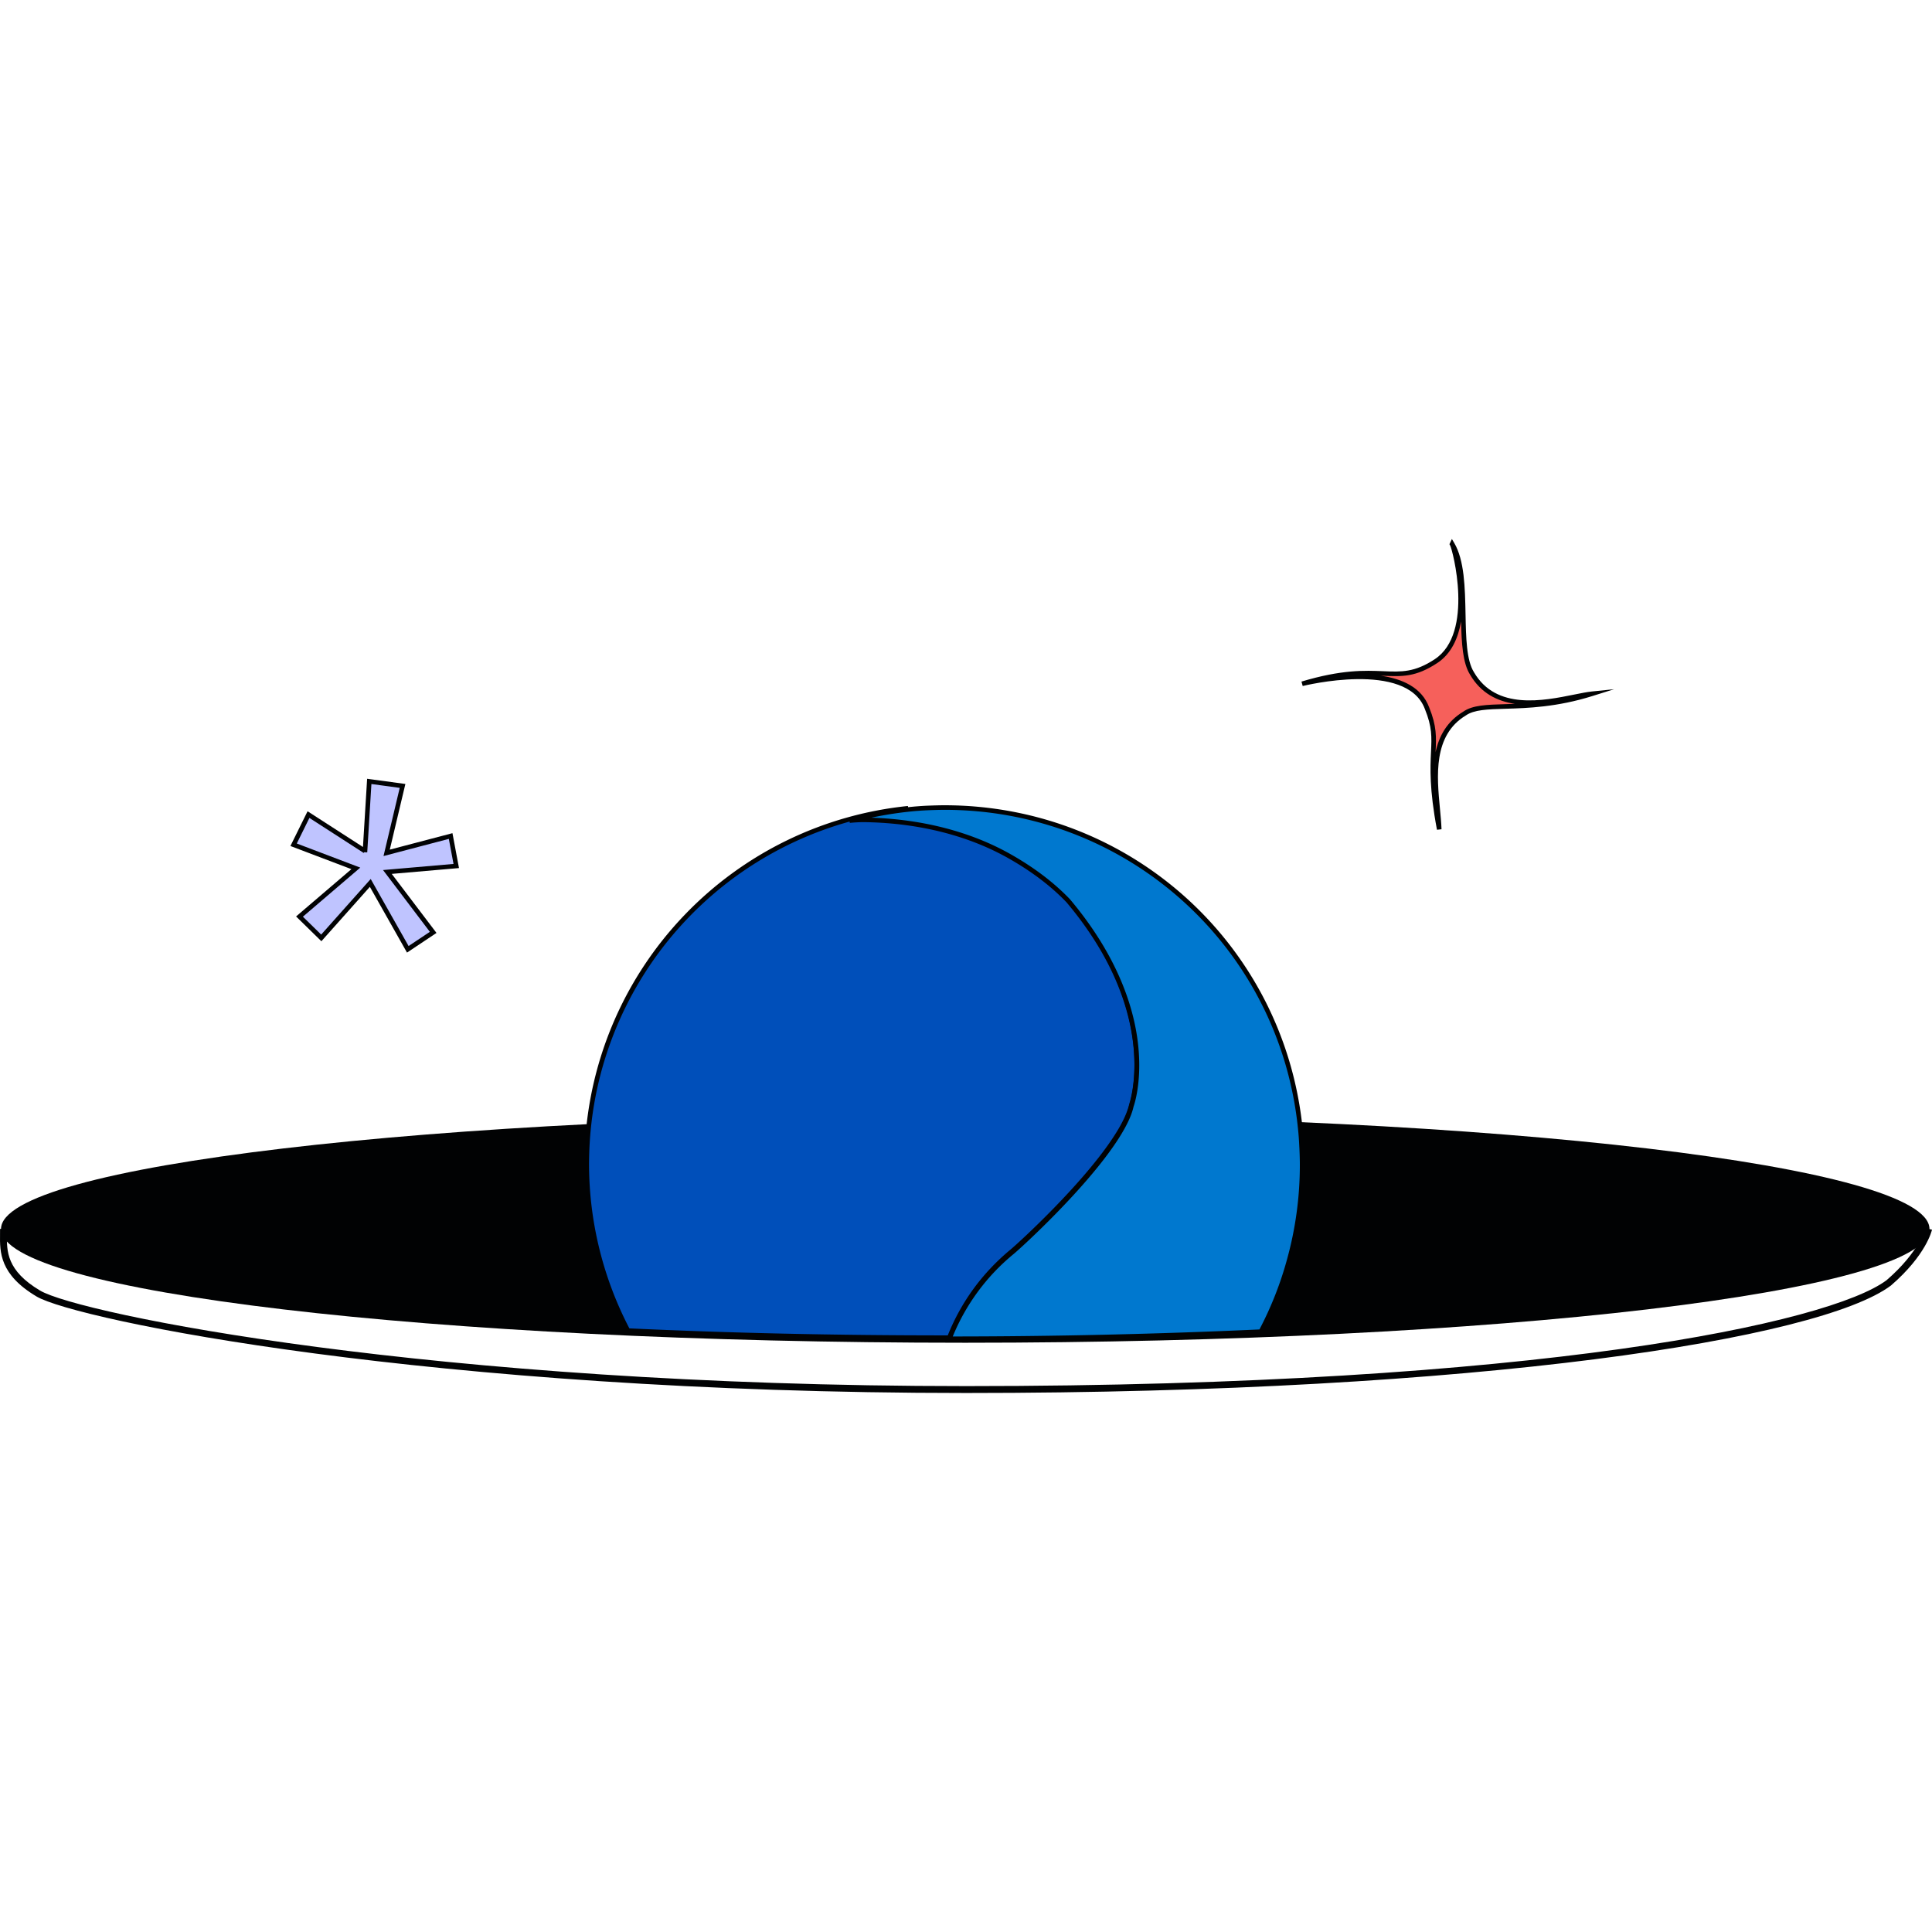 <svg preserveAspectRatio="xMidYMid meet" data-bbox="20 64.639 159.999 70.723" viewBox="20 64.639 159.999 70.723" height="200" width="200" xmlns="http://www.w3.org/2000/svg" data-type="color" role="presentation" aria-hidden="true" aria-label="" class="">
    <g>
        <path fill="#010203" d="M179.789 121.774c0 5.206-35.751 9.427-79.852 9.427-44.101 0-79.852-4.22-79.852-9.427 0-5.206 35.751-9.427 79.852-9.427 44.101 0 79.852 4.22 79.852 9.427z" data-color="1"/>
        <path fill="#010203" d="M100.006 135.362c-44.416 0-73.734-6.064-76.975-7.99-3.07-1.824-3.047-3.682-3.028-5.176.002-.146.004-.288.002-.427l.571-.006c.001.144 0 .29-.002.44-.018 1.417-.038 3.022 2.748 4.678 3.209 1.907 32.376 7.91 76.683 7.91 47.386 0 71.555-5.248 76.239-8.776 2.741-2.371 3.193-4.284 3.197-4.302l.558.121c-.018.085-.48 2.102-3.397 4.625-5.882 4.43-34.071 8.903-76.598 8.903Z" data-color="1"/>
        <path fill="#004fba" d="M113.697 111.494c-.175.761-.609 1.652-1.211 2.589-2.52 3.959-7.911 8.916-8.673 9.541-2.498 2.071-4.15 4.5-5.193 7.158h-.35c-9.274 0-18.138-.206-26.27-.586a29.533 29.533 0 0 1-3.411-13.797c0-.579.023-1.15.053-1.721.838-14.559 12.183-26.293 26.567-27.739-1.66.183-3.282.495-4.85.921.457-.038.906-.069 1.355-.061 4.15.076 8.376.99 12 3.076 1.713.982 3.381 2.201 4.751 3.624 7.98 9.472 5.231 16.988 5.231 16.988v.008Z" data-color="2"/>
        <path fill="#010203" d="M98.75 130.972h-.48c-9.129 0-17.971-.197-26.279-.586l-.109-.005-.051-.097a29.908 29.908 0 0 1-3.434-13.886c0-.641.029-1.262.054-1.731a29.788 29.788 0 0 1 8.256-18.908 29.8 29.8 0 0 1 18.482-9.01l.04.378c-1.025.113-2.05.277-3.067.492 4.359.143 8.377 1.208 11.646 3.09 1.886 1.082 3.499 2.312 4.793 3.657 4.163 4.94 5.375 9.338 5.661 12.159.297 2.928-.299 4.77-.38 5.004v.008c-.174.75-.59 1.641-1.237 2.649-2.562 4.025-8.064 9.053-8.713 9.585-2.352 1.95-4.032 4.267-5.136 7.08l-.048.12Zm-26.632-.962c8.27.385 17.068.581 26.152.581h.221c1.115-2.783 2.864-5.175 5.201-7.113.644-.529 6.097-5.511 8.634-9.497.618-.962 1.015-1.805 1.181-2.509l.012-.051c.027-.074 2.61-7.532-5.198-16.8-1.261-1.31-2.846-2.518-4.7-3.582-3.325-1.914-7.443-2.969-11.909-3.051a13.01 13.01 0 0 0-1.336.06l-.002-.013a29.454 29.454 0 0 0-13.389 7.986 29.406 29.406 0 0 0-8.151 18.665 32.146 32.146 0 0 0-.053 1.71 29.52 29.52 0 0 0 3.339 13.612Z" data-color="1"/>
        <path fill="#0078cf" d="M127.837 116.482c0 2.703-.365 5.315-1.051 7.805a28.849 28.849 0 0 1-2.368 6c-7.995.373-16.691.579-25.798.586a17.362 17.362 0 0 1 5.193-7.158c.761-.624 6.145-5.581 8.673-9.541.602-.944 1.043-1.827 1.211-2.589 0 0 2.756-7.508-5.231-16.988-1.371-1.432-3.031-2.642-4.751-3.624-3.632-2.086-7.85-3-12-3.076-.449-.008-.899.015-1.355.061a31.221 31.221 0 0 1 5.566-.99c.145-.008.282-.023.426-.03a35.54 35.54 0 0 1 1.866-.06c15.335 0 27.952 11.658 29.468 26.59a33.264 33.264 0 0 1 .152 3.022v-.008Z" data-color="3"/>
        <path fill="#010203" d="m98.341 131.063.102-.26a17.657 17.657 0 0 1 5.249-7.234c.641-.525 6.076-5.49 8.634-9.496.647-1.015 1.034-1.842 1.185-2.527.034-.099 2.625-7.549-5.191-16.824-1.257-1.313-2.841-2.521-4.7-3.582-3.332-1.914-7.45-2.97-11.909-3.051-.424-.009-.86.013-1.333.06l-.069-.373a31.458 31.458 0 0 1 5.6-.996c.077-.004.145-.01.213-.015.073-.006.145-.012.219-.015.195-.015.396-.023.596-.031.421-.015.85-.03 1.279-.03 15.359 0 28.109 11.505 29.658 26.76a33.326 33.326 0 0 1 .154 3.035v.008a29.59 29.59 0 0 1-1.057 7.847 29.094 29.094 0 0 1-2.384 6.039l-.051.096-.109.005c-8.191.381-16.873.579-25.806.586h-.279Zm-6.179-43.345c4.352.143 8.371 1.208 11.647 3.09 1.889 1.079 3.503 2.309 4.794 3.658 4.166 4.943 5.378 9.341 5.662 12.161.311 3.07-.361 4.945-.39 5.023-.153.705-.557 1.572-1.228 2.626-2.584 4.047-8.067 9.056-8.713 9.585a17.27 17.27 0 0 0-5.031 6.82 566.826 566.826 0 0 0 25.398-.581 28.768 28.768 0 0 0 2.302-5.865 29.244 29.244 0 0 0 1.044-7.751c0-.622-.027-1.215-.054-1.714a23.763 23.763 0 0 0-.098-1.284c-1.528-15.062-14.116-26.419-29.278-26.419a35.092 35.092 0 0 0-1.85.06c-.075.004-.144.01-.213.015-.072.006-.144.012-.218.015a30.375 30.375 0 0 0-3.772.56Z" data-color="1"/>
        <path fill="#bfc4ff" d="m57.784 91.72-.464-2.483-5.3 1.394 1.317-5.544-2.756-.373-.358 5.863v-.099l-4.675-3.015-1.234 2.498 5.155 1.956-4.668 3.99 1.805 1.767 4.059-4.553 3.106 5.497 2.102-1.401-3.792-5.003 5.703-.494z" data-color="4"/>
        <path fill="#010203" d="m53.706 98.89-3.076-5.445-4.014 4.504-2.096-2.052 4.582-3.917-5.051-1.917 1.421-2.877 4.587 2.958.345-5.648 3.168.429-1.292 5.439L57.47 89l.541 2.89-5.569.483 3.706 4.889-2.441 1.627ZM50.7 92.795l3.136 5.551 1.763-1.175-3.878-5.117 5.837-.506-.388-2.075-5.409 1.422 1.342-5.647-2.345-.318-.345 5.659-.256-.008-.037.057-4.496-2.9-1.046 2.118 5.259 1.997-4.753 4.064 1.514 1.481 4.103-4.603Z" data-color="1"/>
        <path fill="#f6605b" d="M140.248 65.054c.228.358 2.086 7.439-1.317 9.693-3.411 2.254-4.409-.129-11.094 1.881 0 0 8.764-2.223 10.34 2.018 1.272 3.122-.228 3.465 1.013 10.036-.099-2.863-1.333-7.515 2.094-9.587 1.607-1.119 5.17.053 10.546-1.637-2.086.213-7.614 2.292-9.922-1.683-1.363-2.155-.046-8.033-1.652-10.736l-.008.015Z" data-color="5"/>
        <path fill="#010203" d="M139.003 88.717c-.639-3.381-.555-5.151-.494-6.442.059-1.247.097-2.07-.508-3.557-1.501-4.038-10.031-1.926-10.117-1.905l-.102-.367c3.335-1.003 5.249-.922 6.785-.859 1.501.062 2.585.107 4.259-.998 3.276-2.169 1.476-9.058 1.261-9.434l-.05-.087.202-.429.18.303c.862 1.45.906 3.722.95 5.92.038 1.966.074 3.823.7 4.812 1.832 3.155 5.736 2.366 8.319 1.844.559-.113 1.042-.21 1.422-.249l1.86-.19-1.784.561c-2.952.928-5.405 1.002-7.197 1.056-1.516.045-2.612.078-3.297.556-2.721 1.645-2.4 5.017-2.142 7.727.057.606.112 1.179.13 1.697l-.378.042Zm-4.666-12.759c1.789.252 3.405.971 4.018 2.622.635 1.559.593 2.462.533 3.713.282-1.334.935-2.537 2.297-3.36.767-.536 1.91-.57 3.493-.618.25-.007.509-.015.776-.025-1.457-.217-2.817-.88-3.711-2.419-.611-.965-.702-2.608-.744-4.4-.235 1.348-.791 2.659-1.965 3.435-1.776 1.174-2.914 1.127-4.484 1.061l-.214-.009Z" data-color="1"/>
    </g>
</svg>